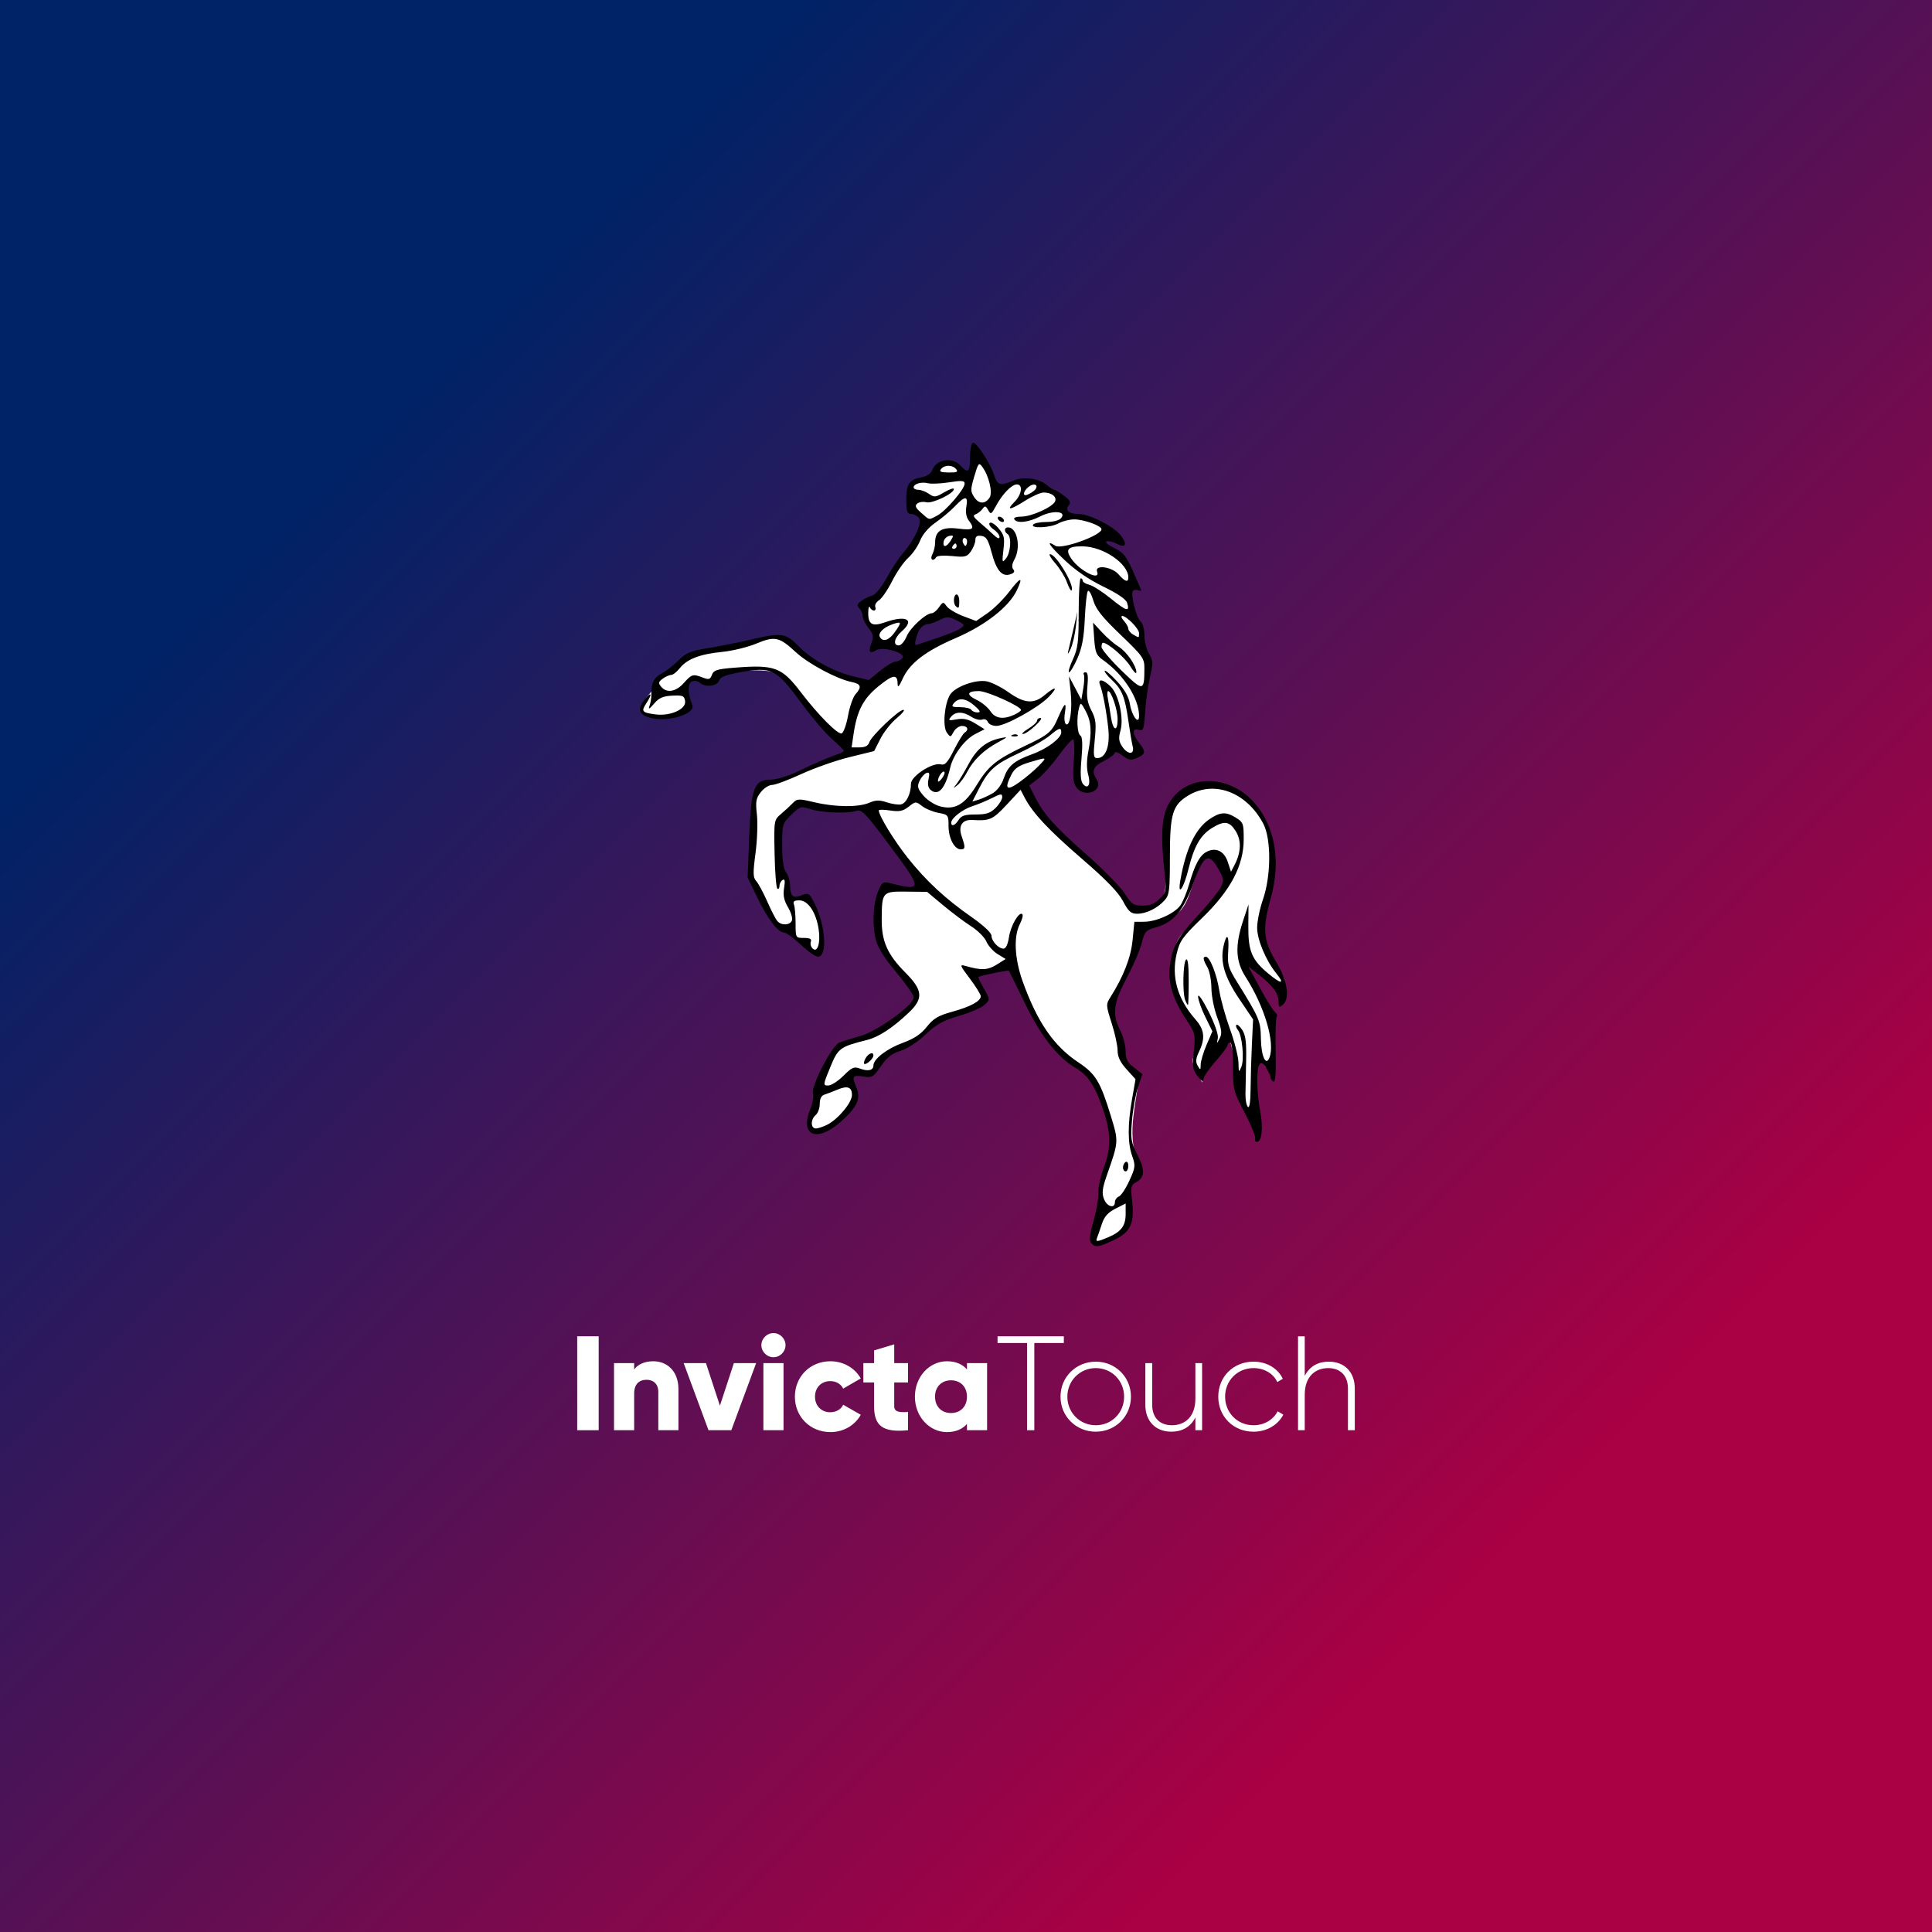 <?xml version="1.0" encoding="UTF-8" standalone="no"?>
<svg
   xmlns:dc="http://purl.org/dc/elements/1.1/"
   xmlns:cc="http://creativecommons.org/ns#"
   xmlns:rdf="http://www.w3.org/1999/02/22-rdf-syntax-ns#"
   xmlns:svg="http://www.w3.org/2000/svg"
   xmlns="http://www.w3.org/2000/svg"
   xmlns:xlink="http://www.w3.org/1999/xlink"
   id="svg2918"
   viewBox="0 0 720 720"
   height="720"
   width="720"
   version="1.1">
  <rect x="0" y="0" width="720" height="720" fill="#808080" stroke="none"/>
  <defs
     id="defs2922">
    <linearGradient
       id="linearGradient922">
      <stop
         style="stop-color:#aa0044;stop-opacity:1"
         offset="0"
         id="stop918" />
      <stop
         style="stop-color:#002266;stop-opacity:1"
         offset="1"
         id="stop920" />
    </linearGradient>
    <linearGradient
       xlink:href="#linearGradient922"
       id="linearGradient926"
       gradientUnits="userSpaceOnUse"
       x1="570"
       y1="570"
       x2="150"
       y2="150"
       spreadMethod="pad" />
  </defs>
  <rect
     style="fill:url(#linearGradient926);fill-opacity:1"
     id="rect908"
     width="720"
     height="720"
     x="0"
     y="0" />
  <g
     transform="translate(120,120)"
     style="fill:#ffffff"
     id="text2916"
     aria-label="InvictaTouch">
    <path
       id="path3118"
       style="font-weight:800"
       d="m 95.114,378 v 35 H 103.114 v -35 z" />
    <path
       id="path3120"
       style="font-weight:800"
       d="m 123.479,387.3 c -3.3,0 -5.8,1.2 -7.15,3.05 V 388 h -7.5 v 25 h 7.5 v -13.65 c 0,-3.55 1.9,-5.15 4.65,-5.15 2.4,0 4.35,1.45 4.35,4.55 V 413 h 7.5 v -15.35 c 0,-6.75 -4.3,-10.35 -9.35,-10.35 z" />
    <path
       id="path3122"
       style="font-weight:800"
       d="m 153.49,388 -5.2,15.85 -5.2,-15.85 h -8.3 l 9.25,25 h 8.5 l 9.25,-25 z" />
    <path
       id="path3124"
       style="font-weight:800"
       d="m 168.243,385.8 c 2.45,0 4.5,-2.05 4.5,-4.5 0,-2.45 -2.05,-4.5 -4.5,-4.5 -2.45,0 -4.5,2.05 -4.5,4.5 0,2.45 2.05,4.5 4.5,4.5 z m -3.75,27.2 h 7.5 v -25 h -7.5 z" />
    <path
       id="path3126"
       style="font-weight:800"
       d="m 189.481,413.7 c 4.9,0 9.15,-2.55 11.3,-6.45 l -6.55,-3.75 c -0.8,1.75 -2.65,2.8 -4.85,2.8 -3.25,0 -5.65,-2.35 -5.65,-5.8 0,-3.45 2.4,-5.8 5.65,-5.8 2.2,0 4,1.05 4.85,2.8 l 6.55,-3.8 c -2.15,-3.85 -6.45,-6.4 -11.3,-6.4 -7.6,0 -13.25,5.75 -13.25,13.2 0,7.45 5.65,13.2 13.25,13.2 z" />
    <path
       id="path3128"
       style="font-weight:800"
       d="M 218.401,395.2 V 388 h -5.15 v -7 l -7.5,2.25 V 388 h -4 v 7.2 h 4 v 8.85 c 0,7 2.85,9.95 12.65,8.95 v -6.8 c -3.3,0.2 -5.15,0 -5.15,-2.15 v -8.85 z" />
    <path
       id="path3130"
       style="font-weight:800"
       d="m 240.358,388 v 2.35 c -1.65,-1.9 -4.1,-3.05 -7.45,-3.05 -6.55,0 -11.95,5.75 -11.95,13.2 0,7.45 5.4,13.2 11.95,13.2 3.35,0 5.8,-1.15 7.45,-3.05 V 413 h 7.5 v -25 z m -5.95,18.6 c -3.45,0 -5.95,-2.35 -5.95,-6.1 0,-3.75 2.5,-6.1 5.95,-6.1 3.45,0 5.95,2.35 5.95,6.1 0,3.75 -2.5,6.1 -5.95,6.1 z" />
    <path
       id="path3132"
       style="font-weight:300"
       d="m 276.46,378 h -24.7 v 2.5 h 11 V 413 h 2.7 v -32.5 h 11 z" />
    <path
       id="path3134"
       style="font-weight:300"
       d="m 288.371,413.55 c 7.25,0 13.1,-5.65 13.1,-13.05 0,-7.4 -5.85,-13.05 -13.1,-13.05 -7.3,0 -13.15,5.65 -13.15,13.05 0,7.4 5.85,13.05 13.15,13.05 z m 0,-2.4 c -5.95,0 -10.6,-4.7 -10.6,-10.65 0,-5.95 4.65,-10.65 10.6,-10.65 5.95,0 10.55,4.7 10.55,10.65 0,5.95 -4.6,10.65 -10.55,10.65 z" />
    <path
       id="path3136"
       style="font-weight:300"
       d="m 325.487,388 v 13.2 c 0,6.75 -3.85,9.95 -8.75,9.95 -4.7,0 -7.35,-3 -7.35,-7.6 V 388 h -2.55 v 15.55 c 0,6.05 3.75,10 9.7,10 3.85,0 7.05,-1.6 8.95,-5.3 V 413 h 2.5 v -25 z" />
    <path
       id="path3138"
       style="font-weight:300"
       d="m 347.16,413.55 c 4.9,0 9.1,-2.5 11.1,-6.35 l -2.1,-1.25 c -1.65,3.1 -4.95,5.2 -9,5.2 -6.05,0 -10.6,-4.7 -10.6,-10.65 0,-5.95 4.55,-10.65 10.6,-10.65 4,0 7.4,2.05 8.85,5.2 l 2.05,-1.2 c -1.8,-3.9 -6,-6.4 -10.9,-6.4 -7.55,0 -13.15,5.65 -13.15,13.05 0,7.4 5.6,13.05 13.15,13.05 z" />
    <path
       id="path3140"
       style="font-weight:300"
       d="m 375.187,387.45 c -3.85,0 -7.05,1.6 -8.95,5.3 V 378 h -2.5 v 35 h 2.5 v -13.2 c 0,-6.75 3.85,-9.95 8.75,-9.95 4.7,0 7.35,3 7.35,7.6 V 413 h 2.55 v -15.55 c 0,-6.05 -3.75,-10 -9.7,-10 z" />
  </g>
  <g
     transform="translate(238.5,165)"
     id="g1082">
    <path
       d="m 125.703,7.285 c -0.917,0.591 -1.131,1.8 -1.525,2.756 -0.765,2.381 -1.578,4.787 -1.86,7.281 0.059,1.871 1.233,3.537 2.54,4.798 0.694,0.645 1.572,1.145 2.535,1.195 -1.445,1.256 -2.889,2.512 -4.334,3.768 -0.796,-2.087 0.385,-4.347 -0.293,-6.439 -0.17,-0.608 -0.525,-0.974 -1.184,-0.941 -1.071,-0.172 -1.919,0.768 -2.753,1.313 -0.137,0.034 0.621,-0.781 0.833,-1.116 1.005,-1.43 2.236,-2.875 2.479,-4.66 0.143,-1.076 -0.771,-2.106 -1.868,-2.034 -3.78,-0.073 -7.513,0.774 -11.296,0.71 -1.967,0.012 -3.992,-0.494 -5.908,0.197 -1.315,0.345 -2.613,1.644 -2.173,3.088 0.357,1.138 1.689,1.472 2.757,1.503 1.646,0.397 3.135,1.234 4.639,1.985 -1.874,0.47 -4.091,-0.152 -5.676,1.211 -1.069,0.968 -0.76,2.655 0.124,3.637 1.289,1.551 2.866,2.87 4.55,3.97 0.545,0.318 1.15,0.2 1.688,-0.074 -2.565,2.095 -4.807,4.631 -6.253,7.63 -1.281,2.303 -2.983,4.322 -4.672,6.328 -2.346,2.972 -4.246,6.252 -6.221,9.471 -1.13,1.81 -2.374,3.547 -3.775,5.155 -0.645,0.899 -1.267,1.867 -1.475,2.971 -1.25,-0.129 -2.433,0.857 -2.494,2.119 -0.206,1.94 0.239,4.194 1.861,5.441 1.374,0.824 2.998,0.147 4.428,-0.141 -1.198,0.773 -2.188,2.047 -2.077,3.541 -0.032,1.607 1.473,3.129 3.122,2.789 1.097,-0.193 2.026,-0.885 2.812,-1.641 -0.664,1.393 0.126,3.358 1.734,3.568 1.649,0.189 2.787,-1.326 3.596,-2.548 1.04,-1.753 2.146,-3.481 3.578,-4.948 0.818,-0.884 1.771,-1.787 2.604,-2.475 1.089,-0.988 2.397,-1.652 3.699,-2.304 1.386,-0.774 2.485,-1.925 3.592,-3.037 0.323,-0.027 0.566,0.607 0.896,0.787 3.199,2.742 7.309,4.007 11.193,5.439 -7.155,4.058 -15.026,6.895 -21.626,11.895 -2.852,2.139 -5.199,4.942 -6.711,8.177 -0.197,0.263 -0.382,-0.777 -0.681,-0.925 -0.917,-1.063 -2.449,-0.561 -3.476,0.051 -3.58,2.087 -6.729,4.918 -9.251,8.203 -3.161,4.139 -4.297,9.354 -5.149,14.383 -0.291,1.754 -0.564,3.511 -0.842,5.267 2.087,-0.074 4.203,0.176 6.268,-0.189 1.515,-0.287 2.259,-1.731 3.144,-2.822 0.654,-0.768 1.336,-1.513 2.032,-2.243 -0.944,1.432 -1.663,2.995 -2.479,4.5 -6.544,1.518 -13.044,3.272 -19.339,5.635 -6.063,2.214 -11.934,4.95 -18.089,6.91 -2.413,1.009 -4.757,2.59 -6.045,4.926 -0.638,1.358 -0.329,2.907 -0.447,4.356 -0.043,6.12 -0.103,12.152 -0.691,18.247 -0.276,2.564 -0.628,5.119 -0.936,7.68 1.699,2.551 3.278,5.18 4.607,7.945 1.626,3.173 2.931,6.551 5.05,9.444 1.437,1.674 4.161,2.251 5.971,0.838 0.565,-0.654 0.322,0.524 0.442,0.918 0.193,1.318 0.153,2.75 0.831,3.936 1.238,1.223 3.099,1.238 4.719,1.438 0.23,1.26 0.26,3.145 1.709,3.791 1.398,0.544 2.744,-0.631 3.234,-1.876 1.004,-2.361 0.639,-5.026 0.241,-7.484 -0.611,-3.394 -1.874,-6.821 -4.443,-9.229 -1.283,-1.28 -3.029,-2.249 -4.894,-2.041 -0.673,0 -1.347,0 -2.02,0 0.062,1.305 0.123,2.611 0.184,3.916 -0.712,-1.496 -1.317,-3.065 -1.388,-4.74 -0.227,-1.797 0.208,-3.684 -0.388,-5.422 -0.284,-0.741 -1.108,-1.183 -1.877,-0.939 -0.368,-0.158 -0.904,0.835 -0.917,0.381 -0.314,-7.147 -0.167,-14.303 -0.229,-21.455 2.067,-1.994 3.939,-4.212 6.212,-5.979 1.51,-1.213 3.528,-0.587 5.235,-0.273 5.939,1.338 12.093,2.225 18.177,1.49 2.646,-0.346 5.174,-1.452 7.88,-1.357 0.605,-0.006 1.439,0.067 1.885,0.124 1.429,0.164 2.793,0.538 4.193,0.811 -2.06,-0.09 -4.158,-0.654 -6.205,-0.197 -1.047,0.242 -1.59,1.417 -1.205,2.398 0.906,2.608 2.459,4.932 3.873,7.286 5.478,8.844 12.177,16.958 20.031,23.795 4.09,3.628 8.535,6.817 12.906,10.09 1.774,1.426 3.67,2.806 4.982,4.693 0.305,0.569 0.183,0.707 -0.168,0.073 -2.825,-3.674 -6.982,-5.924 -10.578,-8.735 -3.959,-2.969 -7.719,-6.192 -11.512,-9.369 -4.362,0.055 -8.734,-0.124 -13.088,0.19 -1.962,0.09 -4.095,1.064 -4.753,3.049 -0.731,2.354 -0.602,4.865 -0.7,7.302 -0.105,4.626 0.344,9.449 2.65,13.557 2.319,4.357 6.077,7.65 9.165,11.428 1.208,1.485 2.432,3.348 1.906,5.355 -0.694,2.338 -2.654,3.975 -4.354,5.604 -3.507,3.097 -7.196,6.135 -11.506,8.042 -3.702,1.424 -7.769,1.855 -11.288,3.759 -2.762,1.502 -4.173,4.469 -5.341,7.24 -0.891,2.251 -1.973,4.464 -2.456,6.848 -0.264,1.158 0.476,2.424 1.681,2.603 0.263,0.169 1.417,-0.056 0.67,0.176 -1.651,0.611 -3.494,1.522 -3.975,3.378 -0.472,1.66 -0.367,3.541 -1.278,5.038 -1.153,0.9 -1.63,2.406 -1.969,3.774 -0.265,1.619 0.929,3.49 2.602,3.7 1.403,-0.013 2.724,-0.643 4.014,-1.143 4.198,-1.901 7.524,-5.387 9.851,-9.308 1.091,-1.849 1.662,-4.326 0.384,-6.234 -0.83,-1.361 -2.612,-1.557 -4.025,-1.151 -1.085,0.249 -2.134,0.627 -3.176,1.012 2.634,-1.376 4.611,-3.657 6.933,-5.454 1.003,-0.788 2.26,-0.046 3.349,0.114 1.541,0.361 3.497,0.757 4.738,-0.512 0.987,-1.072 0.907,-2.731 1.922,-3.804 2.176,-2.34 5.117,-3.783 7.989,-5.085 2.171,-0.98 4.472,-1.776 6.484,-3.087 2.504,-1.939 4.493,-4.445 6.954,-6.427 2.392,-1.78 5.415,-2.241 8.162,-3.193 2.781,-0.96 5.695,-1.868 8.007,-3.756 1.088,-0.907 1.83,-2.512 1.084,-3.857 -1.365,-2.813 -3.407,-5.22 -5.166,-7.787 -0.713,-0.714 -0.226,-0.617 0.464,-0.384 2.355,0.48 4.869,0.87 7.22,0.182 2.148,-0.92 4.247,-2.001 6.181,-3.315 0.588,-0.405 0.713,-1.149 1.026,-1.747 -0.983,-0.896 -2.124,-1.577 -3.236,-2.295 1.318,0.516 2.804,-0.297 3.298,-1.575 0.545,-1.139 0.803,-2.386 1.081,-3.611 -0.772,6.288 1.026,12.534 3.159,18.384 3.299,8.827 7.723,17.487 14.545,24.126 3.41,3.456 7.785,5.773 11.149,9.273 2.025,2.289 3.091,5.224 4.187,8.03 1.609,4.471 3.083,9.016 3.97,13.69 0.486,2.579 -0.07,5.193 -0.87,7.647 -1.264,4.184 -2.884,8.274 -3.788,12.558 -0.404,2.789 0.733,6.001 3.379,7.289 -1.552,0.99 -2.663,2.537 -3.25,4.27 -0.884,2.284 -1.859,4.555 -2.461,6.933 -0.252,1.161 0.945,2.133 2.055,1.947 2.172,-0.357 4.175,-1.383 6.116,-2.379 2.37,-1.242 4.379,-3.364 4.996,-6.021 0.496,-2.655 0.223,-5.378 0.303,-8.063 0.212,-0.955 -0.241,-0.833 -0.892,-0.39 -1.059,0.528 -2.142,1.088 -3.185,1.597 0.306,-0.976 1.201,-1.638 1.857,-2.387 2.111,-2.179 3.22,-5.07 4.461,-7.784 0.756,-1.751 1.379,-3.719 0.778,-5.614 -0.672,-2.611 -1.552,-5.191 -1.719,-7.904 -0.485,-6.065 0.73,-12.154 1.607,-18.078 0.215,-1.388 0.494,-2.779 0.732,-4.154 -0.177,-1.222 -1.245,-2.051 -1.94,-3.003 -1.886,-2.206 -4.196,-4.397 -4.595,-7.425 -0.352,-3.4 -1.044,-6.758 -2.056,-10.023 -0.394,-1.319 -0.83,-2.689 -1.155,-3.877 -0.306,-1.275 -0.761,-2.563 -0.717,-3.885 1.283,-2.789 3.075,-5.31 4.372,-8.095 2.389,-4.876 4.454,-10.032 4.975,-15.482 0.246,-1.913 0.468,-3.829 0.659,-5.748 2.908,-0.186 5.905,-0.232 8.631,-1.393 2.665,-1.169 5.493,-2.327 7.497,-4.52 2.214,-2.58 3.132,-5.941 4.253,-9.079 1.134,-3.198 2.032,-6.546 3.863,-9.435 1.142,-1.797 3.555,-2.837 5.608,-2.147 1.892,1.164 2.441,3.487 3.154,5.437 0.266,0.671 0.495,1.481 1.266,1.702 0.688,0.127 0.79,0.109 0.372,0.778 -2.101,4.138 -4.924,7.881 -8.17,11.188 -3.324,3.6 -6.919,6.949 -10.084,10.693 -1.58,1.815 -2.484,4.085 -3.033,6.402 -1.686,6.256 -0.932,13.12 2.111,18.844 1.405,2.93 3.485,5.441 5.475,7.981 1.272,1.657 2.38,3.71 1.955,5.869 -0.367,2.591 -1.904,4.83 -2.376,7.386 -0.316,2.051 1.102,3.77 1.866,5.548 0.531,1.067 1.063,2.133 1.594,3.2 0.394,-2.73 0.554,-5.5 1.135,-8.198 0.781,-3.103 2.063,-6.045 3.334,-8.972 0.126,0.813 0.233,1.842 1.112,2.179 0.429,0.287 1.165,0.141 1.542,-0.168 1.465,-1.373 1.373,-3.611 1.002,-5.43 -0.657,-2.983 -1.955,-5.79 -2.494,-8.807 -0.39,-1.888 -0.616,-3.805 -0.796,-5.724 1.078,5.54 2.644,11.117 4.55,16.484 1.469,4.402 2.719,8.94 2.919,13.601 0.155,2.058 0.31,4.116 0.465,6.174 0.748,-1.551 1.496,-3.103 2.244,-4.654 0.029,3.784 -0.16,7.58 0.137,11.356 0.111,0.964 0.543,2.136 1.497,2.492 0.604,0.171 1.149,0.093 1.599,-0.367 1.114,-1.215 0.85,-3.001 1.018,-4.518 0.368,-8.553 0.503,-17.095 0.948,-25.624 0.4,2.624 0.349,5.23 0.706,7.896 0.213,1.845 0.69,3.71 1.859,5.196 0.357,0.546 0.715,1.091 1.072,1.637 1.093,-1.435 2.549,-2.73 2.875,-4.594 0.714,-3.497 -0.02,-7.088 -0.837,-10.501 -1.81,-7.014 -4.913,-13.637 -8.705,-19.789 -1.361,-2.3 -2.478,-4.84 -2.499,-7.56 -0.092,-2.375 -0.008,-4.774 0.543,-7.096 0.163,-0.707 0.43,-1.7 0.661,-2.511 0.109,-0.136 0.047,1.036 0.093,1.413 0.175,3.686 0.302,7.646 2.466,10.8 2.02,3.091 4.934,5.461 7.877,7.63 0.998,0.661 2.204,1.616 3.451,1.121 0.534,-0.34 0.864,-0.802 0.898,-1.446 -0.155,-1.21 -1.097,-2.169 -1.741,-3.172 -1.267,-1.713 -2.364,-3.34 -3.386,-5.202 -1.652,-3.088 -3.081,-6.398 -3.468,-9.908 -0.416,-4.851 1.344,-9.495 2.58,-14.1 1.908,-7.498 2.368,-15.475 0.585,-23.043 -0.925,-3.887 -3.209,-7.289 -5.954,-10.132 -3.946,-4.246 -9.503,-7.237 -15.389,-7.234 -5.392,-0.007 -10.876,2.379 -14.221,6.667 -2.042,2.761 -2.491,6.293 -2.645,9.629 -0.292,5.907 -0.31,11.824 -0.552,17.733 -0.058,1.231 -0.102,2.599 -0.184,3.81 -0.063,1.812 -0.581,3.738 -2.06,4.912 -2.581,2.255 -5.976,4.088 -9.506,3.53 -1.315,-0.292 -1.736,-1.767 -2.469,-2.721 -2.494,-4.017 -5.629,-7.597 -9.108,-10.787 -5.121,-4.788 -10.548,-9.24 -15.583,-14.122 -3.403,-3.329 -6.893,-6.616 -9.78,-10.417 -1.987,-2.703 -3.522,-5.714 -5.049,-8.674 2.97,-2.279 5.927,-4.608 8.555,-7.281 0.528,-0.576 1.064,-1.443 0.575,-2.193 -0.254,-0.789 -1.281,-1.013 -2.031,-0.909 -1.815,0.234 -3.558,0.838 -5.288,1.413 4.218,-1.833 8.63,-3.588 12.043,-6.771 1.031,-1.075 2.208,-2.356 2.195,-3.938 -0.082,-1.262 -1.525,-1.962 -2.643,-1.531 -0.872,0.435 -0.477,-0.058 -0.124,-0.588 0.552,-0.894 1.109,-2.006 1.545,-2.824 0.023,1.269 0.126,2.976 1.504,3.502 1.194,0.408 2.238,-0.669 2.523,-1.75 0.674,-2.098 0.538,-4.348 0.627,-6.524 0.024,-1.592 -0.005,-3.184 -0.067,-4.775 0.634,1.062 1.126,2.465 2.453,2.811 0.511,-0.133 1.053,-0.24 1.369,-0.705 0.107,0.826 0.389,1.746 0.639,2.457 -0.564,-0.945 -1.979,-1.26 -2.775,-0.43 -1.332,1.385 -1.291,3.466 -1.398,5.264 3e-4,2.424 0.038,4.943 0.943,7.226 0.901,1.563 0.562,3.451 0.604,5.172 -0.052,3.659 -0.476,7.442 -0.055,11.14 0.217,1.396 1.044,2.897 2.445,3.375 1.277,0.339 2.398,-0.817 2.517,-2.026 0.492,-2.695 -0.773,-5.321 -0.488,-8.023 0.064,-1.271 0.235,-2.534 0.406,-3.795 -0.021,1.198 0.38,2.705 1.717,2.998 1.8,0.399 3.279,-1.108 4.225,-2.447 1.077,-1.351 1.428,-3.102 1.346,-4.795 -0.004,-1.628 -0.095,-3.253 -0.178,-4.879 0.484,0.73 1.535,0.931 2.264,0.457 0.541,-0.402 0.002,0.717 0.058,1.02 -0.323,1.675 -0.541,3.537 0.44,5.049 0.939,1.609 2.202,3.461 4.211,3.693 1.148,0.082 2.362,-0.799 2.291,-2.02 -0.096,-3.289 -0.77,-6.531 -1.289,-9.772 -0.178,-0.994 -0.36,-1.987 -0.552,-2.978 0.522,1.105 1.197,2.615 2.622,2.6 1.216,-0.034 1.749,-1.363 1.708,-2.42 -0.04,-2.934 -1.114,-5.746 -2.311,-8.387 -0.826,-1.763 -1.932,-3.377 -3.093,-4.933 1.312,1.026 2.473,2.368 4.071,2.945 1.481,0.478 2.776,-0.931 3.017,-2.29 0.549,-2.553 0.498,-5.23 0.05,-7.796 -0.233,-1.791 -1.714,-2.97 -2.811,-4.266 -4.145,-4.611 -8.763,-8.787 -12.715,-13.572 -1.992,-2.367 -3.406,-5.158 -4.387,-8.08 -0.179,-0.491 -0.672,-1.066 0.083,-0.499 3.713,2.184 6.929,5.094 10.576,7.372 0.883,0.59 2.237,0.786 2.943,-0.172 0.893,-1.453 0.151,-3.308 -1.011,-4.375 -3.197,-3.088 -7.412,-4.744 -11.202,-6.951 -0.766,-0.34 -0.874,-0.472 -0.043,-0.716 0.884,-0.481 1.12,-1.567 1.123,-2.493 1.416,-0.404 2.895,0.265 4.157,0.875 2.24,1.126 3.788,3.191 5.878,4.539 0.533,-0.627 1.417,-1.078 1.405,-2.002 0.257,-1.626 -0.022,-3.341 -0.992,-4.698 -2.058,-3.029 -5.193,-5.151 -8.413,-6.791 -2.433,-1.201 -5.058,-2.082 -7.774,-2.305 2.262,-0.944 4.613,-1.868 6.507,-3.461 0.935,-0.723 1.071,-2.209 0.159,-3.01 -1.617,-1.441 -3.765,-2.083 -5.794,-2.72 -2.366,-0.607 -4.907,-1.265 -7.312,-0.464 -0.385,0.006 -1.333,0.694 -1.051,-0.01 0.227,-1.468 -0.983,-2.845 -2.435,-2.959 -1.156,-0.157 -2.323,0.081 -3.439,0.373 1.502,-0.967 3.296,-2.102 3.617,-4.008 0.128,-1.791 -1.63,-2.913 -3.137,-3.381 -1.409,-0.451 -3.005,-0.596 -4.385,0.032 0.773,-0.97 0.393,-2.545 -0.791,-2.977 -1.672,-0.666 -3.457,0.329 -4.481,1.649 -0.178,-0.063 -0.279,-0.86 -0.607,-1.11 -0.965,-1.265 -2.835,-1.176 -4.056,-0.354 -2.609,1.635 -4.448,4.207 -6.152,6.716 -0.574,0.864 -1.087,1.767 -1.65,2.639 -0.343,-0.609 -0.834,-1.247 -1.086,-1.838 1.499,-1.21 2.611,-3.101 2.292,-5.083 -0.314,-2.726 -1.498,-5.263 -2.705,-7.696 -0.612,-1.041 -1.203,-2.469 -2.528,-2.681 -0.369,-0.022 -0.711,-0.065 -0.999,0.216 z m -11.018,0.189 c -1.505,0.041 -3.293,0.853 -3.652,2.434 -0.273,1.214 0.902,2.15 2.008,2.27 1.631,0.258 3.386,0.345 4.951,-0.262 1.14,-0.487 1.327,-2.039 0.559,-2.93 -0.885,-1.149 -2.479,-1.532 -3.866,-1.512 z m 27.582,12.773 c 0.769,0.279 0.602,0.54 -0.098,0.795 -0.688,0.468 -0.649,0.284 -0.229,-0.296 0.104,-0.123 0.238,-0.478 0.327,-0.498 z m -18.455,8.412 c 2.814,2.458 5.465,5.124 8.498,7.318 0.572,0.456 1.302,0.507 1.995,0.365 0.107,2.258 -0.381,4.498 -0.302,6.75 0.066,0.787 0.619,1.47 1.414,1.593 1.245,0.08 2.217,-1.074 2.67,-2.141 0.901,-2.357 1.025,-4.997 0.547,-7.463 -0.143,-0.652 -0.385,-1.287 -0.763,-1.841 1.443,1.286 1.644,3.404 1.61,5.227 -0.002,2.129 -0.945,4.066 -1.444,6.093 -0.222,1.019 -0.403,2.088 -0.168,3.121 -0.886,0.492 -2.045,0.317 -2.653,-0.528 -1.999,-2.492 -2.617,-5.724 -3.711,-8.654 -0.708,-1.814 -1.475,-3.98 -3.432,-4.766 -1.366,-0.565 -3.186,-0.16 -3.837,1.267 -0.698,1.419 -0.865,3.064 -1.818,4.369 -0.454,0.765 -1.137,1.344 -1.751,1.973 -2.903,-0.14 -5.808,-0.564 -8.716,-0.404 -0.522,0.055 -1.046,0.182 -1.504,0.445 0.445,-2.242 0.503,-4.587 1.315,-6.741 0.523,-1.194 2.047,-1.113 3.137,-1.232 2.907,-0.168 5.854,0.114 8.732,-0.41 0.628,-0.112 0.896,-0.68 1.248,-1.141 -0.128,-1.178 -0.697,-2.236 -1.176,-3.301 l 0.075,0.067 z m -8.055,4.838 c -2.004,-0.003 -3.658,1.868 -3.902,3.768 -0.176,1.265 0.941,2.755 2.304,2.336 0.432,0.024 1.059,-0.929 0.946,-0.102 0.198,1.226 1.73,1.795 2.744,1.147 1.44,-0.716 1.867,-3.158 0.32,-3.989 -0.302,-0.283 -1.183,0.021 -0.669,-0.57 0.537,-1.1 -0.251,-2.532 -1.496,-2.573 -0.082,-0.01 -0.163,-0.029 -0.247,-0.017 z m 4.85,0.83 c -1.542,0.395 -1.871,2.404 -1.24,3.674 0.325,0.953 1.336,1.874 2.38,1.445 1.256,-0.486 1.671,-2.114 1.434,-3.346 -0.226,-1.15 -1.385,-2.102 -2.574,-1.773 z m 38.381,5.043 c -0.711,1.056 -0.367,2.426 0.252,3.438 -1.123,-1.067 -2.209,-2.172 -3.246,-3.322 0.991,0.089 2.056,-0.013 2.994,-0.115 z m 6.287,13.645 c 0.498,0.335 1.181,0.692 1.607,0.936 -0.513,0.283 -1.172,0.435 -1.242,1.117 -0.469,2.205 -0.549,4.483 -0.802,6.723 -0.166,1.865 -0.316,3.73 -0.495,5.594 -0.242,-0.469 -0.986,-0.778 -0.873,-1.221 0.783,-4.087 1.221,-8.227 1.572,-12.37 0.096,-0.177 -0.058,-1.049 0.233,-0.779 z m 14.881,11.068 c -1.071,0.396 -1.14,1.823 -0.708,2.735 0.865,2.042 2.049,3.996 3.618,5.574 0.88,0.655 1.993,1.682 3.153,1.098 1.078,-0.518 1.107,-1.986 0.839,-3.004 -0.91,-2.031 -2.443,-3.717 -3.985,-5.293 -0.753,-0.715 -1.824,-1.661 -2.917,-1.109 z m -82.074,2.936 c 0.792,-0.108 0.092,0.636 -0.094,0.979 -0.176,0.231 -0.805,1.17 -0.412,0.373 0.228,-0.426 -0.07,-1.126 0.016,-1.36 0.163,-0.009 0.327,0.004 0.49,0.008 z m 72.607,3.539 c 1.277,1.17 2.545,2.35 3.807,3.537 -1.031,-0.636 -2.638,-0.798 -3.363,0.352 -0.266,0.46 -0.261,1.296 -0.342,0.287 -0.191,-1.403 -0.368,-3.012 -0.498,-4.525 0.132,0.117 0.264,0.233 0.396,0.35 z M 49.84,72.014 c -3.301,0.082 -6.323,1.598 -9.455,2.468 -3.848,1.224 -7.84,2.09 -11.831,2.484 -4.889,0.67 -10.009,1.94 -13.723,5.39 -1.671,1.833 -3.824,3.125 -6.084,4.1 -1.276,0.611 -2.79,1.666 -2.576,3.275 0.163,0.476 0.142,0.752 0.485,1.261 0.724,1.048 1.71,1.98 2.933,2.401 -1.553,0.445 -3.043,1.166 -4.287,2.205 0.156,-1.559 0.311,-3.117 0.467,-4.676 -1.859,2.25 -3.928,4.383 -5.248,7.014 -0.644,1.198 -0.234,2.837 1.025,3.44 2.294,1.098 4.938,1.255 7.442,1.064 2.81,-0.306 5.821,-1.09 7.789,-3.252 1.267,-1.359 1.48,-3.769 -0.008,-5.049 -0.832,-0.767 -1.973,-1.092 -3.078,-1.193 2.177,-1.066 3.758,-2.95 5.533,-4.534 1.099,-0.856 2.534,-0.141 3.712,0.152 1.236,0.393 2.786,1.025 3.903,0.013 0.907,-0.757 1.031,-2.276 2.331,-2.578 2.212,-0.718 4.584,-0.736 6.826,-0.914 3.997,-0.139 8.032,-0.544 12.011,0.036 2.717,0.357 5.075,1.949 6.922,3.902 3.204,3.335 5.888,7.117 8.993,10.541 2.949,3.309 5.895,6.697 9.485,9.333 0.988,0.854 2.562,0.513 3.222,-0.576 1.101,-1.817 1.433,-3.972 2.005,-5.991 0.788,-3.072 1.428,-6.305 3.347,-8.913 0.788,-1.14 1.247,-2.842 0.199,-3.975 -1.311,-1.381 -3.372,-1.381 -5.053,-2.039 C 73.656,86.209 70.421,84.438 67.177,82.748 64.066,81.083 61.345,79.043 58.586,76.865 56.26,75.143 54.168,72.812 51.238,72.158 50.779,72.054 50.308,72.032 49.84,72.014 Z m 121.199,4.395 c 0.541,1.408 1.505,2.602 2.422,3.781 -1.047,-0.819 -2.245,-1.787 -2.328,-3.221 -0.036,-0.179 -0.074,-0.42 -0.094,-0.56 z m -44.031,13.701 c 3.686,0.134 6.9,2.205 9.965,4.047 2.643,1.575 5.456,3.355 8.643,3.322 0.488,-0.013 0.976,-0.066 1.451,-0.18 -1.447,0.98 -2.998,1.959 -4.484,2.771 0.395,-1.455 -0.955,-2.563 -2.095,-3.176 -3.515,-1.902 -7.166,-3.593 -10.974,-4.824 -2.154,-0.645 -4.676,-1.318 -6.736,-0.042 -1.018,0.618 -1.182,2.114 -0.363,2.965 0.696,0.657 -0.171,0.04 -0.596,-0.077 -1.732,-0.781 -3.972,-0.509 -5.215,1.014 -0.86,0.787 -1.178,2.27 -0.253,3.13 0.362,0.365 0.857,0.57 1.352,0.689 -1.007,0.242 -1.989,0.723 -2.719,1.469 0.316,-2.596 0.718,-5.422 2.524,-7.445 1.399,-1.224 3.169,-1.928 4.847,-2.684 1.478,-0.593 3.05,-1.015 4.654,-0.979 z m 46.17,0.525 c 0.551,0.396 1.055,0.857 1.486,1.381 -0.568,0.022 -0.927,0.366 -1.203,0.832 -0.16,-0.201 -0.282,-1.169 -0.428,-1.667 0.009,-0.301 -0.456,-1.089 0.144,-0.545 z m -48.242,6.223 c 2.208,1.33 4.023,3.177 5.884,4.932 1.183,1.025 2.649,1.807 4.241,1.861 -1.092,0.328 -2.326,0.809 -3.445,0.381 -1.288,-0.855 -2.502,-2.118 -4.166,-2.104 -0.726,0.183 -1.435,-0.16 -2.119,-0.375 1.173,-0.038 1.943,-1.385 1.447,-2.428 -0.392,-0.971 -1.205,-1.686 -1.98,-2.354 l 0.085,0.053 z m -2.762,3.373 c 0.863,0.3 0.378,0.194 -0.193,-0.04 -0.276,-0.09 0.163,0.037 0.193,0.04 z m -7.217,3.438 c 1.076,1.019 2.72,0.692 4.065,0.624 1.385,-0.235 2.777,0.097 3.993,0.772 1.025,0.504 2.039,1.034 3.011,1.635 -1.81,0.872 -3.491,2.016 -4.959,3.389 0.809,-1.147 2.118,-2.252 1.885,-3.811 -0.255,-1.796 -2.527,-2.419 -3.997,-1.703 -1.405,0.641 -2.563,1.752 -3.436,3.012 -0.751,-1.19 -0.647,-2.679 -0.68,-4.031 l 0.072,0.07 z m 24.732,5.297 c 0.109,1.613 -0.135,-0.647 0,0 z m -24.908,11.041 c -0.162,0.512 -0.322,1.025 -0.486,1.537 -0.923,-0.82 -2.257,-0.256 -2.939,0.6 -0.845,1.083 -1.625,2.356 -1.747,3.748 -0.07,1.018 0.91,1.989 1.927,1.728 0.788,-0.337 0.047,0.44 -0.152,0.752 -0.408,0.689 -1.3,0.668 -1.876,0.211 -0.619,-0.332 -1.075,-0.977 -0.874,-1.705 0.036,-1.415 0.666,-2.977 -0.088,-4.295 -0.687,-0.481 -0.456,-0.643 0.266,-0.84 1.565,-0.668 3.303,-0.654 4.903,-1.172 0.331,-0.043 1.014,-0.64 1.067,-0.564 z m -11.939,6.213 c -0.556,1.096 -0.638,2.449 0.082,3.496 1.495,2.341 3.672,4.206 6.032,5.638 2.671,1.513 5.995,2.395 8.959,1.203 2.179,-0.798 4.093,-2.239 5.48,-4.099 -0.154,0.591 0.079,1.297 0.614,1.627 -0.464,0.315 -1.285,0.588 -1.884,0.888 -2.306,0.984 -4.504,2.36 -6.204,4.205 -0.546,-1.634 -2.356,-2.151 -3.869,-2.458 -2.62,-0.558 -5.201,-1.514 -7.304,-3.214 -1.015,-0.848 -2.503,-0.879 -3.589,-0.144 -0.459,0.255 -0.889,0.559 -1.33,0.844 1.521,-1.987 2.318,-4.504 2.412,-6.992 0.042,-0.4 0.422,-0.884 0.713,-1.234 -0.037,0.08 -0.074,0.16 -0.111,0.24 z m 33.133,0.588 c -0.067,1.361 -0.011,2.726 -0.029,4.088 -0.404,-0.812 -1.442,-0.915 -2.223,-0.637 0.969,-0.965 1.591,-2.35 2.252,-3.451 z m 4.732,1.787 c -1.805,1.95 -3.549,3.879 -5.402,5.785 0.614,-0.994 1.287,-2.286 0.68,-3.434 1.829,-1.074 3.751,-1.998 5.504,-3.197 -0.26,0.282 -0.521,0.564 -0.781,0.846 z m 76.973,11.076 c 1.083,-0.103 2.134,0.218 3.027,0.825 1.01,0.648 2.289,1.293 2.651,2.52 0.08,0.556 0.109,1.118 0.124,1.678 -1.112,-2.152 -3.072,-4.313 -5.666,-4.361 -2.263,0.168 -4.244,1.473 -6.088,2.691 -0.873,0.626 -1.709,1.31 -2.443,2.096 1.684,-2.285 3.915,-4.27 6.592,-5.287 0.587,-0.155 1.199,-0.159 1.803,-0.162 z m -99.402,3.211 c -0.493,2.476 0.739,4.814 1.104,7.209 -1.42,-0.491 -1.945,-2.084 -2.392,-3.378 -0.274,-1.051 -0.5,-2.278 -0.495,-3.282 0.669,0.049 1.326,-0.21 1.811,-0.67 l -0.022,0.098 z"
       style="fill:#ffffff;stroke:none;stroke-width:0.097;stroke-miterlimit:4;stroke-dasharray:none;stroke-opacity:1"
       id="path1149" />
    <path
       id="path24"
       d="m 168.139,298.211 c -0.815,-0.982 -0.583,-3.128 0.891,-8.25 1.096,-3.808 1.908,-8.498 1.805,-10.423 -0.103,-1.925 0.791,-6.104 1.986,-9.288 2.725,-7.256 2.746,-12.627 0.081,-20.797 -3.073,-9.421 -5.782,-13.652 -10.519,-16.428 -6.826,-4 -13.046,-11.97 -19.112,-24.488 -3.065,-6.325 -5.666,-11.622 -5.779,-11.771 -0.232,-0.306 -10.817,1.845 -11.328,2.302 -0.181,0.162 0.719,2.12 2,4.35 2.329,4.054 2.329,4.056 0.33,6.001 -1.1,1.07 -5.375,2.933 -9.5,4.139 -6.06,1.772 -8.48,3.116 -12.6,7 -3.022,2.849 -6.822,5.323 -9.327,6.074 -3.176,0.952 -4.984,2.367 -7.274,5.696 -2.779,4.039 -3.337,4.382 -6.334,3.896 -4.252,-0.69 -4.589,-0.23 -2.861,3.907 1.789,4.281 0.485,7.285 -5.514,12.705 -8.997,8.128 -15.654,5.566 -11.635,-4.478 0.887,-2.217 1.352,-4.854 1.034,-5.858 -0.834,-2.628 7.007,-17.802 9.79,-18.944 1.222,-0.502 4.736,-1.603 7.81,-2.447 6.351,-1.744 19.911,-11.537 19.911,-14.379 0,-1.059 -2.889,-5.091 -8.716,-12.167 -2.319,-2.816 -4.679,-6.786 -5.244,-8.823 -1.525,-5.49 -1.258,-13.616 0.598,-18.257 1.442,-3.604 1.935,-4.02 4.117,-3.472 12.674,3.181 12.697,2.699 0.641,-13.474 -9.292,-12.466 -10.763,-14.013 -12.702,-13.36 -3.255,1.097 -13.051,0.727 -17.224,-0.65 -3.49,-1.152 -3.803,-1.059 -7.061,2.099 -3.327,3.224 -3.409,3.499 -3.409,11.417 0,5.585 0.457,8.717 1.468,10.054 0.808,1.068 1.483,3.377 1.5,5.132 0.038,3.868 1.053,4.632 4.441,3.343 2.364,-0.899 2.742,-0.658 4.56,2.907 4.23,8.292 5.015,20.059 1.338,20.059 -0.881,0 -3.766,-2.025 -6.412,-4.5 -2.646,-2.475 -5.421,-4.5 -6.167,-4.5 -2.255,0 -6.151,-5.079 -9.976,-13.006 l -3.622,-7.506 0.585,-15.228 c 0.704,-18.324 1.819,-21.26 8.071,-21.26 2.382,0 6.807,-1.445 11.765,-3.841 4.371,-2.113 9.635,-4.398 11.697,-5.078 2.062,-0.68 3.75,-1.482 3.75,-1.782 0,-0.301 -2.003,-2.309 -4.45,-4.464 -2.448,-2.154 -7.368,-7.893 -10.935,-12.752 -10.044,-13.685 -11.291,-14.297 -24.236,-11.912 -4.625,0.852 -6.51,1.668 -6.933,3 -0.66,2.078 -5.343,2.533 -7.179,0.697 -0.623,-0.623 -1.896,-0.84 -2.828,-0.482 -1.692,0.649 -1.668,4.442 0.057,8.797 1.332,3.365 -9.072,6.548 -15.631,4.781 -4.439,-1.195 -5.017,-3.358 -1.898,-7.103 2.393,-2.872 2.656,-1.741 0.398,1.706 -1.98,3.021 -1.629,3.454 3.339,4.121 5.563,0.746 11.547,-1.9 11.119,-4.916 -0.285,-2.009 -0.834,-2.247 -4.75,-2.064 -3.46,0.162 -4.954,0.818 -6.83,3 -1.78,2.069 -2.214,2.275 -1.677,0.793 0.399,-1.1 0.699,-2.9 0.668,-4 -0.121,-4.317 0.919,-6.527 3.766,-7.999 1.633,-0.845 4.485,-3.051 6.337,-4.903 2.843,-2.843 4.519,-3.553 10.766,-4.56 4.069,-0.656 11.147,-2.058 15.728,-3.115 12.152,-2.804 13.367,-2.643 18.374,2.435 5.004,5.074 13.045,9.448 20.696,11.256 l 5.399,1.276 4.204,-3.445 c 2.312,-1.894 4.89,-3.445 5.728,-3.445 0.839,0 2.008,-0.583 2.6,-1.296 1.548,-1.866 -7.339,-4.492 -9.864,-2.915 -2.401,1.499 -2.946,0.618 -1.686,-2.721 0.894,-2.368 0.717,-3.255 -1.109,-5.577 -1.194,-1.518 -2.172,-3.51 -2.172,-4.426 0,-0.916 -0.562,-2.235 -1.25,-2.932 -1.002,-1.016 -0.853,-1.56 0.75,-2.743 1.1,-0.812 2.923,-1.708 4.051,-1.991 1.209,-0.304 3.419,-3.002 5.38,-6.57 1.831,-3.33 4.56,-7.466 6.064,-9.191 4.461,-5.116 7.343,-11.524 5.941,-13.213 -0.65,-0.783 -1.955,-1.424 -2.901,-1.424 -1.373,0 -1.734,-0.952 -1.791,-4.728 -0.094,-6.192 1.023,-8.044 5.339,-8.854 2.4,-0.45 3.837,-1.397 4.411,-2.907 1.502,-3.951 7.514,-4.816 10.504,-1.512 2.769,3.059 3.5,2.445 3.5,-2.941 0,-2.718 0.445,-5.216 0.989,-5.552 1.153,-0.712 6.454,7.275 8.062,12.146 1.233,3.735 2.174,3.987 7.143,1.91 3.92,-1.638 9.802,-0.782 12.709,1.847 0.966,0.874 2.076,1.589 2.467,1.589 0.391,0 2.034,0.978 3.65,2.173 2.203,1.629 2.672,2.494 1.873,3.456 -1.617,1.949 -0.147,3.371 3.487,3.371 4.245,0 13.472,4.748 16.002,8.234 2.373,3.27 1.534,4.594 -1.785,2.818 -1.32,-0.706 -2.987,-1.089 -3.705,-0.849 -0.718,0.239 0.469,1.304 2.637,2.366 3.907,1.914 4.859,3.189 8.16,10.931 0.938,2.2 1.879,4.338 2.092,4.751 0.212,0.413 -0.281,0.495 -1.096,0.182 -0.815,-0.313 -1.719,-0.186 -2.009,0.282 -0.864,1.397 1.344,10.056 2.891,11.34 0.804,0.668 1.433,2.933 1.433,5.163 0,2.185 0.769,5.275 1.709,6.866 1.528,2.586 1.567,3.504 0.376,8.654 -0.733,3.169 -1.552,9.038 -1.82,13.044 -0.44,6.579 -0.669,7.224 -2.376,6.683 -2.526,-0.802 -2.473,1.523 0.111,4.808 2.626,3.339 2.527,4.166 -0.675,5.625 -2.309,1.052 -3.062,0.933 -5.5,-0.869 -1.554,-1.149 -2.825,-1.634 -2.825,-1.079 0,0.555 -1.8,1.928 -4,3.05 -4.168,2.126 -4.815,3.722 -2.81,6.932 2.694,4.314 -4.637,7.122 -7.589,2.907 -1.182,-1.687 -1.381,-3.877 -0.908,-10 0.351,-4.557 0.218,-7.84 -0.318,-7.84 -0.507,0 -2.932,2.759 -5.388,6.132 -2.456,3.372 -5.919,7.241 -7.697,8.597 l -3.232,2.465 2.104,4.153 c 3.368,6.649 7.355,11.111 19.368,21.68 6.205,5.459 12.561,11.944 14.126,14.413 2.542,4.011 3.248,4.492 6.64,4.524 2.782,0.027 4.487,-0.655 6.387,-2.555 2.511,-2.511 2.566,-2.832 1.771,-10.25 -1.468,-13.694 -1.031,-20.389 1.644,-25.185 6.187,-11.092 22.297,-11.26 31.891,-0.333 7.709,8.78 9.958,21.794 6.126,35.448 -3.222,11.482 -2.882,15.751 1.885,23.653 4.359,7.227 5.38,13.868 2.5,16.258 -1.262,1.048 -1.5,0.865 -1.5,-1.155 0,-3.098 -1.992,-5.878 -7.122,-9.942 l -4.132,-3.273 4.278,7.935 c 2.353,4.364 4.878,8.429 5.612,9.034 0.733,0.604 1.04,1.392 0.681,1.751 -0.359,0.359 -0.543,6.099 -0.409,12.757 0.169,8.433 -0.083,11.903 -0.832,11.44 -0.591,-0.365 -1.075,-1.104 -1.075,-1.641 0,-0.537 -0.744,-2.112 -1.654,-3.501 -1.249,-1.905 -1.858,-2.203 -2.485,-1.215 -1.186,1.871 -1.052,10.044 0.284,17.296 1.179,6.401 0.625,11.513 -1.248,11.513 -0.585,0 -0.862,-0.562 -0.616,-1.25 0.247,-0.688 -1.516,-5.006 -3.917,-9.596 -4.202,-8.034 -4.365,-8.679 -4.365,-17.25 0,-5.269 -0.408,-8.904 -1,-8.904 -0.55,0 -1,0.435 -1,0.967 0,0.532 -2.025,3.247 -4.5,6.033 -2.475,2.787 -4.5,5.787 -4.5,6.668 0,1.122 -0.638,0.791 -2.131,-1.107 -1.877,-2.386 -2.05,-3.49 -1.457,-9.283 0.649,-6.331 0.546,-6.767 -2.778,-11.773 -4.942,-7.443 -6.946,-13.922 -6.163,-19.923 0.976,-7.484 2.63,-10.495 10.32,-18.789 3.888,-4.193 7.742,-8.926 8.566,-10.519 1.384,-2.676 1.33,-3.194 -0.712,-6.835 -3.634,-6.479 -5.562,-5.458 -9.286,4.919 -3.699,10.307 -7.489,14.857 -13.864,16.642 -4.002,1.12 -4.394,1.541 -5.469,5.853 -0.637,2.555 -3.154,8.409 -5.593,13.009 -5.022,9.471 -5.53,13.566 -2.434,19.637 1.1,2.158 2,5.595 2,7.639 0,2.976 0.624,4.205 3.135,6.169 l 3.135,2.453 -1.623,4.764 c -0.893,2.62 -1.91,8.202 -2.26,12.404 -0.583,6.985 -0.408,8.092 2.037,12.916 2.897,5.718 2.735,8.464 -0.608,10.253 -1.828,0.978 -1.981,1.713 -1.408,6.779 0.963,8.511 -0.564,11.821 -6.792,14.721 -5.914,2.754 -6.966,2.887 -8.471,1.074 z m 6.178,-2.034 c 4.978,-2.08 6.678,-4.302 6.678,-8.731 v -3.949 l -3.82,1.949 c -2.827,1.442 -4.144,2.943 -5.065,5.77 -0.685,2.102 -1.478,4.384 -1.763,5.071 -0.658,1.587 -0.053,1.57 3.97,-0.111 z m 2.678,-13.17 c 0,-0.842 0.662,-1.785 1.47,-2.096 0.809,-0.31 2.568,-2.961 3.909,-5.891 2.25,-4.915 2.333,-5.622 1.073,-9.154 -1.717,-4.816 -1.741,-11.734 -0.072,-21.251 l 1.302,-7.423 -3.341,-3.698 c -2.37,-2.623 -3.341,-4.66 -3.341,-7.006 0,-1.819 -0.998,-6.407 -2.218,-10.195 -2.112,-6.559 -2.137,-7.015 -0.519,-9.571 4.916,-7.764 7.682,-14.86 8.321,-21.343 l 0.674,-6.841 3.621,-0.022 c 4.628,-0.028 11.375,-3.082 13.522,-6.12 0.917,-1.297 2.383,-4.833 3.258,-7.858 2.119,-7.324 3.928,-10.709 6.444,-12.055 3.453,-1.848 6.6,-0.374 7.952,3.724 l 1.211,3.67 1.278,-2.44 c 2.488,-4.748 2.664,-9.169 0.503,-12.649 -2.331,-3.754 -4.258,-4.029 -8.807,-1.255 -4.306,2.625 -6.735,6.82 -8.779,15.161 -1.845,7.529 -4.211,10.816 -3.052,4.239 2.028,-11.506 5.511,-18.895 10.59,-22.47 4.026,-2.833 6.269,-3.047 9.753,-0.928 3.107,1.889 3.247,2.244 3.247,8.243 0,9.802 -4.88,19.056 -15.43,29.261 -7.307,7.068 -8.418,8.62 -9.537,13.32 -2.068,8.689 0.264,16.892 6.973,24.534 3.382,3.852 3.743,7.006 1.371,11.981 -1.235,2.589 -1.362,3.853 -0.53,5.284 1.018,1.753 1.095,1.723 1.123,-0.434 0.017,-1.273 1.004,-4.577 2.193,-7.343 l 2.163,-5.028 -2.663,-5.43 c -1.465,-2.986 -2.663,-6.385 -2.663,-7.553 0,-1.209 1.676,1.194 3.892,5.578 2.24,4.431 3.714,8.632 3.474,9.895 l -0.418,2.195 1.135,-2.151 c 0.907,-1.719 0.711,-3.284 -0.974,-7.788 -1.16,-3.1 -2.125,-7.982 -2.144,-10.849 -0.019,-2.867 -0.679,-6.337 -1.465,-7.712 -1.674,-2.928 -1.838,-4 -0.614,-4 1.491,0 4.065,6.484 5.023,12.652 0.5,3.216 2.293,9.673 3.986,14.348 1.693,4.675 3.112,10.3 3.154,12.5 0.071,3.708 0.151,3.818 1.092,1.5 1.154,-2.84 0.275,-11.792 -1.349,-13.749 -0.593,-0.715 -0.825,-1.552 -0.516,-1.862 0.309,-0.309 1.296,0.557 2.192,1.925 1.241,1.895 1.584,4.597 1.439,11.337 -0.105,4.867 -0.218,10.536 -0.251,12.598 -0.033,2.062 0.37,4.179 0.896,4.705 0.609,0.609 0.978,-1.844 1.015,-6.749 0.032,-4.238 0.255,-11.781 0.495,-16.761 l 0.436,-9.056 -5.189,-7.698 c -5.429,-8.054 -7.12,-13.73 -5.833,-19.587 1.153,-5.249 2.161,-4.271 1.759,1.705 -0.347,5.159 -0.035,6.253 3.336,11.691 8.294,13.381 8.744,14.455 8.839,21.083 0.092,6.491 1.882,10.426 3.19,7.017 2.148,-5.598 -1.821,-19.027 -8.873,-30.023 -3.78,-5.894 -4.034,-11.677 -0.924,-21.077 l 1.985,-6 -0.064,8 c -0.076,9.455 1.273,12.67 7.479,17.825 4.834,4.016 6.239,3.972 2.951,-0.092 -3.895,-4.814 -7.134,-12.529 -7.145,-17.015 -0.005,-2.355 0.962,-7.08 2.15,-10.5 3.073,-8.847 3.138,-22.604 0.135,-28.287 -6.23,-11.789 -18.385,-16.336 -27.996,-10.473 -5.825,3.553 -6.799,6.802 -6.799,22.684 0,12.733 -0.199,14.363 -1.998,16.352 -2.702,2.989 -6.815,5.006 -10.203,5.002 -2.316,-0.002 -3.231,-0.818 -5.3,-4.722 -1.753,-3.31 -6.316,-8.012 -15.279,-15.747 -12.462,-10.754 -18.386,-17.09 -21.394,-22.878 l -1.481,-2.849 -5.211,5.599 c -5.16,5.544 -6.307,6.054 -12.714,5.648 -3.807,-0.241 -5.394,2.155 -4.025,6.08 1.446,4.147 1.395,4.872 -0.338,4.872 -2.371,0 -4.557,-4.161 -4.557,-8.677 0,-4.101 -0.116,-4.254 -3.75,-4.922 -2.062,-0.38 -4.814,-1.517 -6.114,-2.529 -2.305,-1.793 -2.429,-1.787 -4.985,0.223 -2.108,1.658 -3.456,1.936 -6.886,1.422 -2.346,-0.352 -4.266,-0.372 -4.266,-0.045 0,1.923 5.733,11.319 10.773,17.656 6.918,8.698 14.014,15.276 23.977,22.225 4.24,2.958 7.25,5.773 7.25,6.781 0,2.062 2.599,4.867 4.51,4.867 0.844,0 1.613,-1.64 2.009,-4.281 0.649,-4.326 3.802,-9.731 4.986,-8.547 0.353,0.353 -0.066,2.012 -0.932,3.685 -2.379,4.601 -1.969,12.921 1.05,21.333 5.453,15.189 11.579,24.095 20.774,30.198 6.429,4.267 8.183,7.166 12.088,19.971 2.938,9.636 2.954,9.409 -1.508,22.158 -1.66,4.743 -1.886,6.596 -1.067,8.75 1.103,2.902 4.088,3.779 4.088,1.201 z m 3,-12.91 c 0,-0.793 0.45,-1.719 1,-2.059 0.55,-0.34 1,0.309 1,1.441 0,1.132 -0.45,2.059 -1,2.059 -0.55,0 -1,-0.648 -1,-1.441 z m 23.219,-62.309 c -1.077,-2.622 -0.865,-14.003 0.281,-15.151 0.667,-0.667 1,1.982 1,7.949 0,4.922 -0.127,8.95 -0.281,8.951 -0.155,6.8e-4 -0.605,-0.786 -1,-1.749 z M 69.896,254.089 c 4.025,-2.081 9.099,-8.217 9.099,-11.003 0,-3 -1.67,-3.598 -5.5,-1.97 -1.65,0.701 -3.788,1.519 -4.75,1.817 -1.141,0.353 -1.75,1.553 -1.75,3.451 0,1.6 -0.675,3.469 -1.5,4.154 -1.964,1.63 -1.931,5 0.05,5 0.852,0 2.811,-0.652 4.352,-1.449 z m 5.931,-18.183 c 3.156,-3.156 3.964,-3.506 6.17,-2.673 2.975,1.123 4.998,0.661 4.998,-1.142 0,-2.418 5.014,-6.29 10.945,-8.453 4.254,-1.551 6.798,-3.251 8.97,-5.994 2.443,-3.085 4.252,-4.165 9.308,-5.558 6.989,-1.926 10.778,-3.974 10.772,-5.822 -0.002,-0.675 -1.843,-3.653 -4.091,-6.617 -3.662,-4.83 -3.843,-5.32 -1.746,-4.711 6.012,1.745 8.403,1.658 11.735,-0.424 l 3.394,-2.121 -2.974,-1.809 c -1.636,-0.995 -3.525,-3.099 -4.199,-4.677 -0.674,-1.578 -3.238,-4.149 -5.699,-5.715 -2.461,-1.566 -7.16,-5.091 -10.442,-7.834 l -5.968,-4.987 -7.681,-0.085 c -9.001,-0.099 -9.158,0.074 -9.233,10.252 -0.061,8.258 2.112,13.168 8.808,19.9 6.557,6.592 6.818,9.713 1.252,14.968 -6.087,5.747 -11.166,9.065 -15.573,10.175 -10.107,2.546 -10.743,3.021 -13.694,10.221 -2.681,6.541 -2.702,6.736 -0.723,6.736 1.121,0 3.672,-1.634 5.669,-3.632 z m 8.168,-6.368 c 1.057,-1.975 3,-2.752 3,-1.2 0,1.052 -2.172,3.2 -3.235,3.2 -0.459,0 -0.354,-0.9 0.235,-2 z m -17.405,-48.217 c -0.941,-6.278 -3.944,-10.783 -7.187,-10.783 -1.98,0 -2.473,0.387 -2.015,1.582 0.334,0.87 0.607,4.02 0.607,7 0,5.395 0.013,5.418 3.107,5.418 2.229,0 2.958,0.39 2.578,1.378 -0.291,0.758 -0.005,1.902 0.635,2.542 1.814,1.814 3.04,-2.034 2.275,-7.137 z m -9.96,-3.275 c 0.315,-0.82 -0.349,-3.053 -1.475,-4.961 -1.511,-2.56 -1.89,-4.438 -1.448,-7.164 0.431,-2.659 0.276,-3.494 -0.557,-2.98 -0.636,0.393 -1.156,1.389 -1.156,2.214 0,0.825 -0.356,1.28 -0.792,1.011 -0.436,-0.269 -0.902,-6.134 -1.037,-13.034 -0.244,-12.503 -0.236,-12.552 2.435,-14.82 1.474,-1.251 3.447,-3.074 4.384,-4.05 1.589,-1.655 2.134,-1.673 8.107,-0.265 7.793,1.837 16.365,1.899 20.403,0.148 2.346,-1.018 3.763,-1.048 6.5,-0.141 1.925,0.638 4.313,0.981 5.307,0.762 1.975,-0.435 3.693,-4.017 3.693,-7.699 0,-2.816 8.023,-8.019 11.117,-7.21 1.557,0.407 2.524,-0.647 4.89,-5.333 1.622,-3.213 3.409,-6.125 3.971,-6.473 1.699,-1.05 1.15,-2.514 -0.942,-2.514 -1.081,0 -2.49,0.981 -3.132,2.18 -1.13,2.112 -1.21,2.121 -2.543,0.298 -1.628,-2.227 -0.897,-10.752 1.213,-14.13 1.849,-2.961 9.493,-5.746 13.635,-4.969 1.812,0.34 5.511,2.194 8.219,4.119 5.839,4.151 9.336,4.413 13.39,1.001 4.147,-3.489 5.15,-3.124 1.619,0.589 -3.797,3.994 -16.171,10.88 -19.58,10.897 -1.454,0.007 -2.899,-0.654 -3.212,-1.47 -0.325,-0.848 -1.231,-1.229 -2.115,-0.89 -0.85,0.326 -2.651,-0.131 -4.003,-1.017 -3.115,-2.041 -5.916,-2.052 -7.595,-0.029 -1.165,1.404 -0.927,1.512 2.128,0.967 2.553,-0.456 4.333,-0.06 6.906,1.536 l 3.467,2.15 -3.539,1.816 c -3.883,1.992 -8.176,7.76 -9.266,12.45 -1.82,7.831 -4.389,10.773 -7.299,8.358 -0.935,-0.776 -1.205,-2.143 -0.794,-4.016 0.488,-2.22 0.309,-2.719 -0.82,-2.286 -0.794,0.305 -1.938,1.639 -2.543,2.966 -0.932,2.045 -0.714,2.869 1.429,5.416 1.39,1.652 4.135,3.448 6.099,3.99 5.611,1.549 9.331,-0.57 13.739,-7.827 4.326,-7.122 7.308,-9.571 17.561,-14.422 9.513,-4.501 10.497,-5.339 12.929,-11.013 2.364,-5.515 3.152,-5.94 2.398,-1.293 -0.301,1.855 -0.097,3.651 0.453,3.991 1.494,0.923 2.43,-5.742 1.714,-12.199 l -0.628,-5.665 2.313,4.361 2.313,4.361 0.726,-4.252 c 0.399,-2.339 0.487,-4.639 0.195,-5.111 -0.292,-0.472 0.003,-0.859 0.655,-0.859 0.827,0 1.035,1.577 0.685,5.212 -0.381,3.963 -0.028,6.119 1.474,9.001 1.67,3.204 1.866,4.869 1.272,10.788 -0.603,6.006 -0.479,6.999 0.876,6.999 3.231,0 4.879,-4.474 4.135,-11.228 -0.728,-6.608 -2.01,-13.305 -3.084,-16.102 -0.935,-2.437 1.273,-2.061 4.017,0.683 3.022,3.022 4.953,11.849 3.608,16.495 -0.752,2.597 -0.616,3.887 0.604,5.75 2.102,3.208 4.77,3.237 3.968,0.043 -0.326,-1.297 -1.04,-5.519 -1.588,-9.381 -1.291,-9.105 -2.4,-11.863 -6.194,-15.407 -1.715,-1.602 -2.896,-3.133 -2.626,-3.403 0.27,-0.27 2.348,1.524 4.619,3.987 2.843,3.084 4.328,5.73 4.771,8.502 0.703,4.397 3.394,7.855 3.394,4.362 0,-6.489 -5.799,-15.504 -13.4,-20.834 -2.534,-1.777 -2.953,-2.785 -3.326,-8 l -0.426,-5.967 3.326,3.602 c 1.829,1.981 4.585,4.368 6.124,5.304 2.994,1.822 6.696,7.128 6.693,9.594 -7.6e-4,0.825 -1.025,-0.191 -2.277,-2.259 -1.935,-3.196 -8.381,-8.741 -10.161,-8.741 -0.304,0 -0.553,0.702 -0.553,1.56 0,0.858 3.348,4.812 7.439,8.786 8.135,7.9 8.517,7.864 8.547,-0.823 0.013,-3.706 -0.593,-4.559 -8.884,-12.5 -6.866,-6.577 -9.187,-9.5 -10.168,-12.805 -0.699,-2.355 -1.598,-3.93 -1.999,-3.5 -0.401,0.43 -0.92,5.057 -1.154,10.282 -0.315,7.029 -1.024,10.866 -2.727,14.75 -1.266,2.888 -2.671,5.25 -3.122,5.25 -0.451,0 0.167,-2.138 1.373,-4.75 1.895,-4.104 2.194,-6.485 2.194,-17.5 0,-7.013 0.338,-12.75 0.75,-12.75 0.412,1.73e-4 0.75,0.402 0.75,0.892 0,0.49 1.115,1.171 2.478,1.513 1.363,0.342 5.001,2.677 8.086,5.19 5.787,4.714 7.091,5.042 5.967,1.5 -0.417,-1.312 -3.614,-3.488 -8.841,-6.016 -5.4,-2.611 -10.364,-6.024 -14.575,-10.019 -5.695,-5.403 -7.076,-7.589 -3.271,-5.178 2.306,1.461 17.157,-3.882 17.157,-6.173 0,-1.315 -6.665,-3.711 -10.218,-3.673 -1.805,0.019 -4.407,0.679 -5.782,1.465 -2.871,1.641 -10.452,2.04 -9.5,0.5 0.34,-0.55 2.561,-1 4.937,-1 2.565,0 4.81,-0.592 5.529,-1.459 2.152,-2.593 -3.122,-3.012 -7.81,-0.621 -4.366,2.227 -8.65,2.706 -9.656,1.079 -0.363,-0.588 0.718,-1 2.625,-1 3.825,0 11.793,-3.622 12.601,-5.729 0.658,-1.714 -1.34,-3.234 -4.281,-3.256 -1.13,-0.008 -4.183,1.335 -6.785,2.985 -5.735,3.637 -7.432,3.862 -4.116,0.545 2.761,-2.761 3.286,-6.545 0.909,-6.545 -1.931,0 -5.385,3.565 -7.788,8.04 -1.683,3.133 -1.92,3.258 -2.892,1.521 -0.923,-1.649 -1.201,-1.699 -2.167,-0.389 -0.609,0.827 -1.766,1.721 -2.571,1.987 -1.094,0.361 -0.729,1.096 1.446,2.912 1.6,1.336 3.946,3.421 5.213,4.633 1.483,1.419 2.304,1.73 2.304,0.872 0,-0.733 -1.012,-2.013 -2.25,-2.845 -1.238,-0.832 -1.874,-1.899 -1.415,-2.372 0.459,-0.473 1.932,0.416 3.273,1.974 2.129,2.473 2.364,3.489 1.85,8 -0.547,4.805 -0.479,5.031 0.977,3.226 1.745,-2.164 2.115,-8.101 0.565,-9.059 -1.359,-0.84 -1.266,-2.5 0.14,-2.5 3.458,0 4.945,7.412 2.407,11.997 -0.912,1.648 -1.052,2.894 -0.412,3.666 0.676,0.815 0.315,1.377 -1.194,1.856 -3.069,0.974 -5.135,-1.497 -6.931,-8.293 -1.219,-4.613 -1.951,-5.788 -3.762,-6.046 -1.635,-0.232 -2.248,0.184 -2.248,1.527 0,1.016 -0.74,2.903 -1.644,4.195 -1.476,2.108 -2.19,2.291 -6.987,1.796 -2.938,-0.303 -5.6,-0.135 -5.915,0.375 -1.158,1.873 -2.533,0.942 -1.49,-1.008 0.569,-1.064 1.035,-3.057 1.035,-4.429 0,-4.371 2.598,-5.918 8.666,-5.16 5.597,0.699 6.283,0.161 3.868,-3.036 -0.946,-1.252 -1.261,-3.095 -0.889,-5.191 0.724,-4.072 -0.452,-4.114 -4.208,-0.15 -1.615,1.705 -4.867,4.438 -7.225,6.074 -2.671,1.852 -4.864,4.415 -5.816,6.794 -0.841,2.101 -2.84,4.988 -4.443,6.417 -1.603,1.428 -4.28,5.302 -5.949,8.607 -1.669,3.306 -3.882,6.54 -4.919,7.188 -1.037,0.648 -1.657,1.772 -1.378,2.499 0.279,0.727 0.047,1.322 -0.516,1.322 -0.563,0 -1.251,-0.562 -1.528,-1.25 -0.277,-0.688 -0.54,0.122 -0.583,1.8 -0.119,4.591 1.401,5.545 6.162,3.865 8.037,-2.836 11.356,-1.034 6.259,3.398 -2.771,2.41 -3.314,5.187 -1.013,5.187 0.818,0 2.12,-1.516 2.894,-3.368 1.371,-3.281 7.203,-8.632 9.407,-8.632 0.604,0 1.794,-0.993 2.644,-2.206 1.483,-2.117 1.6,-2.132 2.89,-0.368 0.739,1.011 3.505,2.659 6.147,3.661 l 4.803,1.823 4.215,-2.9 c 2.318,-1.595 5.942,-5.165 8.053,-7.933 4.351,-5.705 5.437,-5.936 2.914,-0.62 -2.919,6.151 -11.751,13.061 -22.732,17.785 -11.304,4.863 -17.187,9.372 -19.835,15.203 -1.346,2.964 -1.848,3.466 -1.864,1.865 -0.037,-3.734 -1.701,-3.51 -7.197,0.97 -5.66,4.614 -7.957,9.074 -9.255,17.971 l -0.693,4.75 h 2.994 c 2.054,0 3.182,-0.591 3.592,-1.884 0.752,-2.369 10.973,-12.116 12.705,-12.116 0.708,0 -0.404,1.394 -2.471,3.098 -2.067,1.704 -4.809,5.165 -6.093,7.691 l -2.334,4.593 -9.156,2.246 c -5.036,1.235 -13.126,4.074 -17.977,6.309 -4.851,2.235 -9.759,4.063 -10.906,4.063 -1.147,0 -3.032,1.203 -4.188,2.673 -1.797,2.284 -2.009,3.5 -1.46,8.357 0.354,3.126 0.119,9.624 -0.522,14.44 -0.99,7.439 -0.945,9.003 0.3,10.393 0.806,0.9 2.639,4.302 4.074,7.56 1.435,3.258 3.104,6.521 3.71,7.25 1.48,1.783 4.781,1.683 5.491,-0.165 z m 61.365,-50.894 c 0.825,-1.037 2.85,-4.396 4.5,-7.463 3.068,-5.703 6.568,-8.512 12,-9.629 2.732,-0.562 2.643,-0.424 -1,1.543 -5.324,2.874 -9.282,6.655 -11.518,11.002 -1.009,1.962 -2.656,4.212 -3.658,5 -1.699,1.335 -1.721,1.305 -0.323,-0.453 z m 20.812,-18.297 c 0.722,-0.289 1.584,-0.253 1.917,0.079 0.332,0.332 -0.258,0.569 -1.312,0.525 -1.165,-0.048 -1.402,-0.285 -0.604,-0.604 z m 5.938,-2.306 c 1.788,-1.09 3.25,-2.438 3.25,-2.996 0,-0.558 0.562,-1.002 1.25,-0.985 1.607,0.038 -4.874,5.972 -6.516,5.967 -0.679,-0.002 0.228,-0.895 2.016,-1.985 z m 14.815,-28.721 c 0.299,-1.215 1.195,-5.04 1.991,-8.5 l 1.447,-6.29 -0.554,5.385 c -0.305,2.962 -1.201,6.787 -1.991,8.5 -0.79,1.713 -1.192,2.12 -0.893,0.905 z m -41.898,-16.957 c -1.037,-1.037 -0.784,-4.333 0.333,-4.333 0.55,0 1,1.125 1,2.5 0,2.618 -0.231,2.936 -1.333,1.833 z m 41.436,-8.925 c -0.704,-1.948 -2.637,-5.086 -4.295,-6.975 -1.658,-1.889 -2.541,-3.434 -1.962,-3.434 2.308,0 9.414,12.073 7.962,13.526 -0.233,0.233 -1,-1.17 -1.704,-3.117 z M 133.495,28.538 c -0.34,-0.55 -0.168,-1 0.382,-1 0.55,0 1.278,0.45 1.618,1 0.34,0.55 0.168,1 -0.382,1 -0.55,0 -1.278,-0.45 -1.618,-1 z M 118.763,140.538 c 0.98,-1.57 2.332,-2 6.286,-2 4.015,0 5.535,-0.498 7.492,-2.455 1.35,-1.35 2.455,-3.159 2.455,-4.02 0,-1.364 -0.483,-1.323 -3.75,0.319 -2.062,1.037 -5.364,2.407 -7.337,3.044 -3.708,1.198 -7.913,4.466 -7.913,6.151 0,1.616 1.449,1.072 2.768,-1.039 z m 12.589,-9.855 c 1.755,-1.011 3.376,-3.173 4.205,-5.607 1.58,-4.642 3.863,-6.577 10.635,-9.012 5.514,-1.983 10.804,-5.956 10.804,-8.115 0,-1.998 -0.779,-1.776 -4.356,1.243 -1.729,1.46 -6.793,4.335 -11.252,6.389 -9.071,4.178 -11.464,6.292 -15.042,13.294 l -2.472,4.837 2.311,-0.692 c 1.271,-0.38 3.596,-1.432 5.167,-2.337 z m 17.251,-10.258 c 3.227,-3.368 3.29,-3.343 -3.42,-1.351 -3.891,1.155 -5.549,2.26 -6.681,4.45 -2.85,5.512 -1.934,6.444 2.914,2.962 2.431,-1.746 5.666,-4.474 7.187,-6.062 z m 18.426,3.23 c -0.598,-2.085 -0.594,-5.161 0.01,-8.346 1.413,-7.453 1.177,-11.368 -0.924,-15.287 -1.774,-3.309 -1.915,-3.38 -2.486,-1.246 -0.992,3.701 -0.716,9.593 0.484,10.335 0.768,0.475 0.902,3.167 0.426,8.618 -0.497,5.695 -0.345,8.345 0.54,9.411 1.875,2.26 3.014,0.226 1.95,-3.483 z m -53.598,-1.016 c -0.628,-0.628 -2.413,1.912 -2.388,3.398 0.009,0.55 0.673,0.133 1.474,-0.927 0.802,-1.06 1.213,-2.172 0.914,-2.471 z M 77.533,101.739 c 0.613,-3.387 1.867,-6.99 2.788,-8.008 2.436,-2.692 2.071,-3.863 -1.42,-4.562 -5.499,-1.1 -16.184,-6.812 -20.855,-11.149 -6.132,-5.694 -7.761,-6.043 -14.727,-3.157 -3.203,1.327 -8.92,2.715 -12.705,3.085 -8.236,0.804 -13.12,2.685 -15.79,6.08 -1.086,1.38 -2.531,2.51 -3.211,2.51 -0.68,0 -2.093,0.626 -3.14,1.392 -1.617,1.183 -1.703,1.634 -0.569,3 2.058,2.48 5.486,1.914 8.432,-1.392 2.956,-3.318 3.378,-3.437 7.129,-2.011 2.206,0.839 2.716,0.679 3.356,-1.05 0.636,-1.72 1.922,-2.132 8.214,-2.634 15.183,-1.21 17.739,-0.27 24.959,9.184 6.486,8.491 13.711,15.774 15.167,15.288 0.691,-0.23 1.758,-3.19 2.37,-6.577 z m 100.463,1.267 c 0,-3.531 -2.338,-10.468 -3.528,-10.468 -0.347,0 -0.394,1.238 -0.105,2.75 0.289,1.512 0.815,4.663 1.167,7 0.776,5.143 2.466,5.635 2.466,0.718 z m -38.547,-1.628 c 1.401,-0.638 2.547,-1.446 2.547,-1.795 0,-1.356 -12.671,-7.045 -15.691,-7.045 -4.481,5.43e-4 -4.823,1.385 -0.815,3.296 1.875,0.894 4.157,2.768 5.072,4.165 1.823,2.783 4.794,3.244 8.887,1.379 z M 124.689,98.006 c -3.196,-2.811 -5.884,-3.15 -7.694,-0.968 -1.067,1.286 -0.736,1.5 2.319,1.5 1.96,0 3.842,0.45 4.181,1 0.34,0.55 1.379,0.986 2.309,0.968 1.299,-0.024 1.04,-0.604 -1.115,-2.5 z M 111.099,72.651 c 3.632,-1.199 7.414,-2.772 8.405,-3.496 1.668,-1.22 1.557,-1.438 -1.504,-2.965 -2.97,-1.481 -3.61,-1.497 -6.308,-0.15 -1.652,0.824 -3.497,1.505 -4.1,1.514 -2.122,0.03 -3.642,1.658 -4.571,4.895 -0.702,2.448 -0.634,3.158 0.268,2.826 0.663,-0.244 4.178,-1.424 7.81,-2.623 z M 94.927,70.633 c 2.725,-3.827 2.62,-4.184 -0.874,-2.966 -3.454,1.204 -5.496,3.353 -4.585,4.827 1.149,1.859 3.343,1.111 5.459,-1.861 z m 91.068,0.357 c 0,-1.679 -4.661,-6.452 -6.301,-6.452 -0.555,0 -0.264,0.823 0.646,1.829 0.91,1.006 1.655,2.333 1.655,2.95 0,0.617 0.787,1.58 1.75,2.141 2.28,1.328 2.25,1.334 2.25,-0.468 z m -4,-20.804 c 0,-5.13 -9.336,-11.488 -17,-11.577 -5.658,-0.066 -6.685,1.158 -4.063,4.841 3.185,4.473 10.803,8.182 9.425,4.588 -1.031,-2.688 5.449,-1.889 7.964,0.982 2.438,2.783 3.674,3.176 3.674,1.166 z m -64,-11.648 c 0,-0.55 -0.198,-1 -0.441,-1 -0.243,0 -0.719,0.45 -1.059,1 -0.34,0.55 -0.141,1 0.441,1 0.582,0 1.059,-0.45 1.059,-1 z m -2.179,-2.085 c 1.148,-1.839 1.09,-2.044 -0.498,-1.739 -0.99,0.191 -1.951,1.129 -2.135,2.085 -0.459,2.385 1.051,2.187 2.633,-0.347 z m 5.783,-0.644 c -1.017,-1.017 -1.855,0.514 -1.021,1.863 0.63,1.019 0.866,1.02 1.204,0.004 0.232,-0.695 0.149,-1.535 -0.183,-1.867 z m -10.805,-8.687 c 3.176,-1.666 10.2,-9.842 10.2,-11.873 0,-1.152 -1.044,-1.244 -5.732,-0.509 -3.152,0.494 -6.717,0.652 -7.921,0.35 -2.475,-0.621 -5.348,0.215 -5.348,1.556 0,0.491 0.8,0.893 1.777,0.893 0.978,0 2.746,0.678 3.93,1.508 1.955,1.369 2.48,1.315 5.723,-0.599 1.964,-1.159 3.57,-1.695 3.57,-1.192 0,1.654 -8.031,5.508 -10.262,4.925 -1.174,-0.307 -2.7,-0.088 -3.392,0.486 -0.975,0.809 -0.65,1.58 1.448,3.427 3.242,2.854 2.703,2.762 6.006,1.03 z m 19.529,-6.741 c 1.179,-1.872 -0.288,-8.037 -2.696,-11.331 -1.332,-1.821 -1.531,-1.594 -3.028,3.447 -1.454,4.898 -1.458,5.616 -0.041,7.78 1.72,2.624 4.15,2.668 5.765,0.105 z m 16.228,-2.261 c 2.29,-1.674 1.1,-3.486 -1.296,-1.975 -1.873,1.181 -2.874,3.393 -1.536,3.393 0.491,0 1.765,-0.638 2.832,-1.418 z M 117.827,9.835 c -1.367,-1.647 -4.278,-1.672 -5.619,-0.047 -0.794,0.961 -0.14,1.261 2.832,1.297 3.056,0.037 3.639,-0.224 2.787,-1.25 z"
       style="fill:#000000" />
  </g>
</svg>
